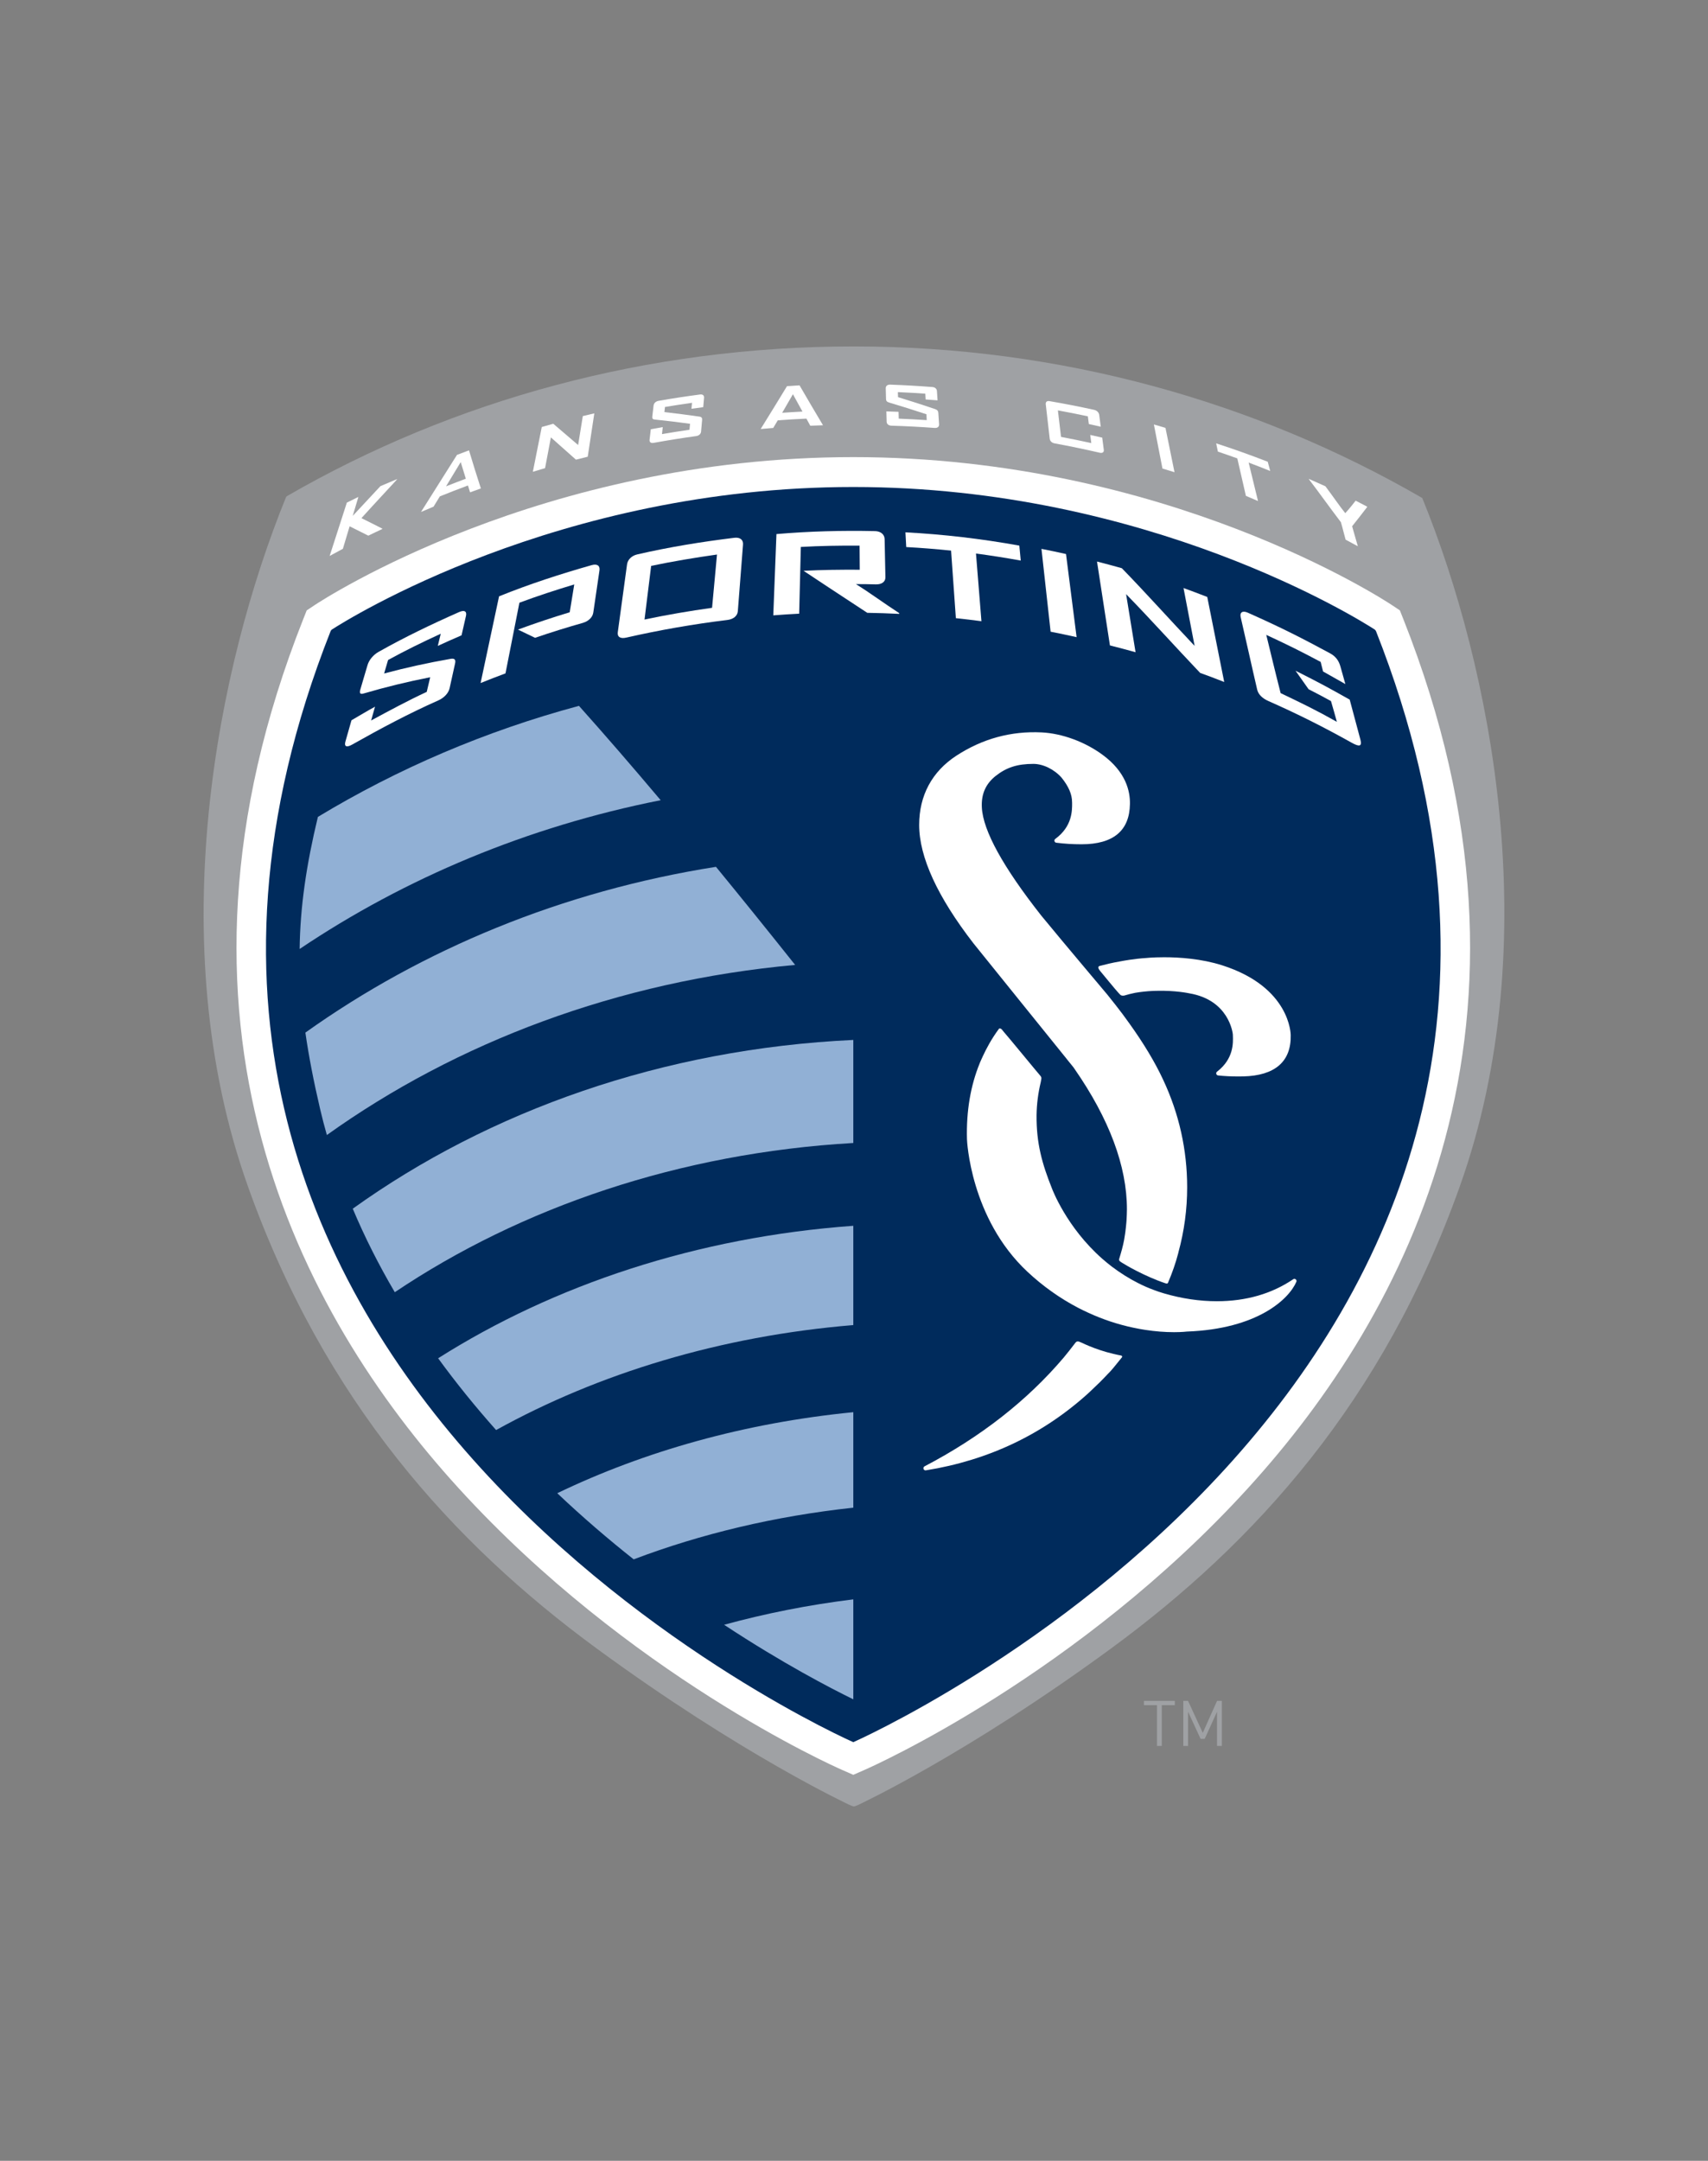 <?xml version="1.0" encoding="iso-8859-1"?>
<!-- Generator: Adobe Illustrator 22.1.0, SVG Export Plug-In . SVG Version: 6.00 Build 0)  -->
<!DOCTYPE svg PUBLIC "-//W3C//DTD SVG 1.1//EN" "http://www.w3.org/Graphics/SVG/1.1/DTD/svg11.dtd">
<svg version="1.1" id="Layer_1" xmlns="http://www.w3.org/2000/svg" xmlns:xlink="http://www.w3.org/1999/xlink" x="0px" y="0px"
	 viewBox="0 0 113.334 143.333" style="enable-background:new 0 0 113.334 143.333;" xml:space="preserve">
<rect x="0" y="0" width="113.334" height="143.333" fill="#808080" stroke="none"/>
<g>
	<g>
		<path style="fill:#9FA1A4;" d="M94.38,33.05c-0.002-0.006-0.024-0.027-0.035-0.032C83.283,26.627,70.351,22.982,56.672,22.98v0
			c-0.001,0-0.01,0-0.014,0c0,0,0,0,0,0s-0.003,0-0.006,0c-0.002,0-0.005,0-0.005,0l-0.002,0
			c-13.673,0.001-26.547,3.544-37.608,9.931c-0.013,0.006-0.051,0.052-0.058,0.067c-4.542,11.156-8.305,29.51-2.529,45.715
			c5.071,14.237,13.579,23.646,23.148,30.659c9.569,7.015,16.688,10.332,16.764,10.369c0,0,0.237,0.106,0.296,0.106
			s0.297-0.106,0.297-0.106c0.077-0.037,7.194-3.354,16.763-10.369c9.571-7.014,18.078-16.422,23.148-30.659
			C102.646,62.475,98.927,44.204,94.38,33.05z"/>
		<path style="fill:#FFFFFF;" d="M55.823,117.379c-0.57-0.253-14.113-6.293-25.398-18.671C19.889,87.148,9.548,67.765,20.123,41.066
			l0.229-0.578l0.518-0.344c0.604-0.4,15.038-9.822,35.75-9.822c20.715,0,35.147,9.422,35.752,9.822l0.516,0.344l0.23,0.578
			c10.573,26.699,0.234,46.082-10.303,57.642c-11.284,12.378-24.826,18.418-25.397,18.671l-0.798,0.35L55.823,117.379z"/>
		<path style="fill:#002B5C;" d="M91.304,41.865c-0.011-0.023-0.05-0.083-0.091-0.11c-1.035-0.669-15.013-9.451-34.593-9.451
			c-19.643,0-33.648,8.84-34.603,9.458c-0.034,0.022-0.068,0.076-0.076,0.095c-19.673,49.804,34.679,73.706,34.679,73.706
			S110.968,91.664,91.304,41.865z"/>
		<g>
			<g>
				<path style="fill:none;" d="M69.113,71.547l-0.026,0.11c-0.016,0.05-0.022,0.099-0.033,0.147
					c0.002-0.01,0.007-0.025,0.017-0.043C69.104,71.681,69.117,71.61,69.113,71.547z"/>
				<polygon style="fill:none;" points="78.053,83.052 78.053,83.053 78.053,83.053 				"/>
				<path style="fill:#FFFFFF;" d="M72.964,64.075c-0.168,0.051-0.051,0.226,0.033,0.329c0.149,0.176,1.058,1.29,1.203,1.437
					c0.126,0.125,0.146,0.229,0.388,0.2c0.256-0.075,0.502-0.14,0.737-0.185c0.379-0.065,0.775-0.105,1.171-0.126
					c0.081-0.001,0.153-0.003,0.215-0.006c1.271-0.036,2.182,0.161,2.197,0.165c2.645,0.442,2.889,2.641,2.897,2.725l0.002,0.068
					c0.019,0.504,0.058,1.551-1.05,2.405c-0.049,0.035-0.066,0.094-0.05,0.151c0.014,0.055,0.062,0.095,0.12,0.1
					c0.425,0.045,0.864,0.066,1.309,0.066c0.121,0,0.241-0.001,0.366-0.003c1.042-0.026,1.837-0.269,2.365-0.725
					c0.538-0.461,0.798-1.143,0.777-2.016c0-0.034-0.009-3.183-4.55-4.629c-1.384-0.441-2.853-0.534-3.841-0.534
					c-0.776,0-1.287,0.056-1.3,0.058c-0.027,0-0.683,0.035-1.691,0.229C73.784,63.868,73.42,63.955,72.964,64.075z"/>
				<path style="fill:#FFFFFF;" d="M85.979,84.862c-0.049-0.038-0.118-0.043-0.168-0.007c-1.43,0.968-3.133,1.459-5.069,1.459
					c-1.146,0-2.321-0.175-3.492-0.516c-0.275-0.078-0.497-0.156-0.71-0.239c-0.352-0.13-0.68-0.274-1.005-0.44
					c-0.61-0.306-1.208-0.683-1.778-1.115c-0.218-0.167-0.424-0.34-0.621-0.511c-2.378-2.095-3.319-4.622-3.33-4.65
					c-0.647-1.616-1.046-2.994-1.025-4.889c0.011-0.717,0.103-1.438,0.271-2.143c0.001-0.001,0.001-0.003,0.003-0.007
					c0.011-0.048,0.041-0.231,0.041-0.231c0.023-0.097-0.023-0.169-0.083-0.236c-0.147-0.161-2.239-2.712-2.37-2.845
					c-0.111-0.11-0.188-0.31-0.343-0.27c-0.525,0.707-0.861,1.357-1.088,1.847c-0.045,0.096-0.091,0.197-0.133,0.293
					c-0.022,0.052-0.046,0.101-0.066,0.151c-0.003,0.008-0.005,0.016-0.008,0.025c-0.605,1.48-0.892,3.171-0.842,5.026
					c0,0.053,0.211,5.248,4.017,8.8c1.026,0.958,2.158,1.76,3.362,2.388c0.231,0.121,0.461,0.23,0.691,0.335
					c0.944,0.434,1.936,0.764,2.95,0.979c0.299,0.064,0.58,0.115,0.824,0.151c0.652,0.1,1.293,0.15,1.901,0.15
					c0.536,0,0.841-0.04,0.841-0.04c4.695-0.17,6.778-2.154,7.27-3.3C86.045,84.969,86.027,84.903,85.979,84.862z"/>
				<path style="fill:#FFFFFF;" d="M67.731,66.464l3.028,3.751c0.003,0.005,0.02,0.024,0.023,0.028l0.033,0.045
					c0.141,0.174,0.283,0.345,0.418,0.515l0.068,0.1c2.307,3.323,3.476,6.457,3.476,9.309c0,0.241-0.013,0.481-0.025,0.721
					l-0.015,0.187c-0.013,0.173-0.034,0.343-0.055,0.514l-0.003,0.037c-0.009,0.076-0.021,0.15-0.033,0.23
					c-0.016,0.109-0.035,0.22-0.053,0.33c-0.074,0.409-0.194,0.833-0.334,1.289c-0.036,0.112,0.101,0.18,0.205,0.248
					c0.176,0.119,1.5,0.898,2.856,1.351c0.114,0.036,0.152,0.036,0.187-0.038c0.28-0.659,0.505-1.304,0.675-1.955
					c0.006-0.02,0.01-0.036,0.011-0.055c0.387-1.407,0.581-2.858,0.581-4.315c0-2.479-0.535-4.875-1.589-7.122
					c-0.535-1.157-1.299-2.429-2.267-3.776c-0.144-0.205-0.296-0.408-0.448-0.615c-0.04-0.053-0.083-0.106-0.125-0.161l-0.117-0.154
					c-0.154-0.202-0.314-0.408-0.479-0.609c-0.084-0.111-0.168-0.216-0.26-0.329c-0.121-0.142-0.238-0.282-0.357-0.424l-0.251-0.3
					c-0.152-0.175-0.299-0.352-0.449-0.532l-0.636-0.757c-0.909-1.083-1.818-2.166-2.707-3.248
					c-2.531-3.215-3.857-5.624-3.938-7.158c-0.049-0.887,0.25-1.574,0.919-2.103c0.719-0.566,1.44-0.797,2.498-0.797
					c0.648,0,1.386,0.361,1.874,0.915c0.469,0.583,0.694,1.111,0.694,1.613l0.003,0.072c0.003,0.504,0.011,1.552-1.118,2.378
					c-0.045,0.035-0.067,0.092-0.051,0.146c0.015,0.056,0.059,0.098,0.118,0.105c0.54,0.069,1.103,0.103,1.675,0.103
					c2.105,0,3.187-0.897,3.213-2.667c0.02-0.864-0.274-2.132-1.807-3.262c-1.175-0.866-2.687-1.423-4.047-1.491
					c-2.038-0.101-3.933,0.418-5.665,1.546c-1.615,1.053-2.466,2.643-2.466,4.591c0,2.123,1.21,4.762,3.599,7.85
					C65.639,63.866,66.686,65.165,67.731,66.464z M78.053,83.052L78.053,83.052L78.053,83.052L78.053,83.052z"/>
				<path style="fill:#FFFFFF;" d="M71.725,89.044c-0.227-0.102-0.284-0.096-0.421,0.095c-0.229,0.302-0.473,0.61-0.724,0.914
					c-2.417,2.848-5.521,5.274-9.231,7.213c-0.062,0.033-0.09,0.104-0.07,0.17c0.02,0.06,0.073,0.098,0.134,0.098
					c0.008,0,0.016-0.002,0.021-0.002c4.173-0.668,7.815-2.405,10.842-5.172c0.012-0.011,0.023-0.021,0.047-0.045l0.043-0.04
					c0.413-0.384,0.782-0.75,1.123-1.115c0.217-0.202,0.527-0.587,0.952-1.119c0.048-0.059,0.004-0.118-0.055-0.127
					C72.959,89.651,71.94,89.141,71.725,89.044z"/>
				<path style="fill:#002B5C;" d="M69.05,71.811c0.001-0.001,0.001-0.006,0.003-0.007C69.051,71.808,69.051,71.81,69.05,71.811z"/>
			</g>
		</g>
		<g>
			<path style="fill:#FFFFFF;" d="M30.464,40.6c-1.829,0.808-3.597,1.655-5.353,2.646c-0.345,0.195-0.626,0.537-0.723,0.871
				c-0.145,0.501-0.328,1.095-0.471,1.597c-0.079,0.264-0.039,0.367,0.241,0.279c1.413-0.415,2.875-0.773,4.388-1.07
				c-0.065,0.27-0.165,0.703-0.23,0.971c-1.236,0.572-2.486,1.246-3.691,1.898c0.088-0.318,0.172-0.595,0.26-0.915
				c-0.519,0.28-1.049,0.604-1.562,0.9c-0.14,0.483-0.263,0.93-0.402,1.411c-0.096,0.334,0.075,0.411,0.441,0.205
				c1.855-1.047,3.789-2.078,5.722-2.933c0.381-0.168,0.675-0.48,0.748-0.802c0.121-0.523,0.243-1.115,0.362-1.639
				c0.059-0.249-0.013-0.364-0.294-0.316c-1.519,0.265-2.991,0.59-4.411,0.971c0.065-0.236,0.197-0.657,0.262-0.894
				c1.117-0.616,2.268-1.179,3.495-1.742c-0.065,0.269-0.128,0.538-0.195,0.806c0.522-0.24,1.048-0.476,1.575-0.702
				c0.098-0.426,0.195-0.852,0.292-1.278C30.992,40.549,30.816,40.446,30.464,40.6z"/>
			<path style="fill:#FFFFFF;" d="M39.259,37.487c-2.08,0.591-4.125,1.253-6.144,2.069c-0.399,1.879-0.826,3.872-1.226,5.752
				c0.548-0.222,1.099-0.435,1.652-0.641c0.299-1.52,0.626-3.168,0.924-4.687c1.203-0.449,2.413-0.842,3.639-1.212
				c-0.093,0.577-0.208,1.269-0.301,1.846c-1.154,0.348-2.298,0.731-3.434,1.148c0.372,0.179,0.75,0.36,1.133,0.546
				c1.047-0.358,2.104-0.688,3.168-0.989c0.385-0.111,0.655-0.376,0.699-0.694c0.13-0.905,0.279-1.879,0.408-2.785
				C39.823,37.524,39.629,37.383,39.259,37.487z"/>
			<path style="fill:#FFFFFF;" d="M48.72,35.674c-2.165,0.265-4.307,0.612-6.433,1.101c-0.381,0.088-0.637,0.349-0.68,0.666
				c-0.203,1.489-0.415,3.036-0.614,4.497c-0.042,0.307,0.168,0.448,0.565,0.356c2.213-0.503,4.457-0.896,6.711-1.17
				c0.397-0.049,0.663-0.27,0.689-0.577c0.112-1.449,0.228-2.95,0.345-4.428C49.328,35.802,49.102,35.626,48.72,35.674z
				 M47.249,40.318c-1.505,0.209-2.996,0.465-4.482,0.778c0.141-1.126,0.299-2.418,0.44-3.56c1.381-0.289,2.9-0.546,4.369-0.752
				C47.471,37.924,47.352,39.197,47.249,40.318z"/>
			<path style="fill:#FFFFFF;" d="M58.116,38.763c0.39,0.01,0.641-0.17,0.635-0.471c-0.017-0.827-0.035-1.696-0.052-2.53
				c-0.006-0.314-0.26-0.523-0.636-0.532c-2.194-0.048-4.378,0.011-6.542,0.196c-0.07,1.805-0.14,3.624-0.21,5.392
				c0.57-0.044,1.143-0.082,1.718-0.111c0.037-1.438,0.071-2.966,0.11-4.427c1.293-0.073,2.594-0.095,3.898-0.086
				c0.003,0.525,0.008,1.077,0.012,1.598c-1.248-0.008-2.491,0.007-3.729,0.071c0.291,0.199,3.104,2.053,4.228,2.787
				c0.706,0.011,1.413,0.035,2.121,0.071c-0.001-0.017-0.001-0.032-0.001-0.049c-1.022-0.663-1.886-1.308-2.872-1.927
				C57.297,38.744,57.615,38.75,58.116,38.763z"/>
			<path style="fill:#FFFFFF;" d="M60.133,36.288c0.991,0.053,1.982,0.133,2.975,0.235c0.107,1.474,0.214,3.048,0.318,4.482
				c0.566,0.06,1.133,0.127,1.697,0.202c-0.117-1.438-0.24-3.013-0.362-4.489c0.991,0.129,1.983,0.288,2.97,0.466
				c-0.035-0.356-0.058-0.634-0.094-0.992c-2.506-0.453-5.043-0.75-7.557-0.881C60.098,35.665,60.115,35.936,60.133,36.288z"/>
			<path style="fill:#FFFFFF;" d="M69.713,41.902c0.576,0.113,1.15,0.234,1.725,0.362c-0.232-1.814-0.471-3.699-0.703-5.514
				c-0.54-0.121-1.083-0.236-1.629-0.342C69.306,38.217,69.512,40.095,69.713,41.902z"/>
			<path style="fill:#FFFFFF;" d="M79.268,42.843c-1.615-1.703-3.24-3.522-4.829-5.152c-0.54-0.152-1.103-0.304-1.647-0.443
				c0.29,1.857,0.578,3.768,0.857,5.564c0.569,0.139,1.136,0.299,1.701,0.452c-0.204-1.23-0.419-2.595-0.628-3.854
				c1.606,1.646,3.278,3.508,4.913,5.226c0.534,0.188,1.026,0.382,1.597,0.603c-0.357-1.789-0.759-3.789-1.125-5.641
				c-0.523-0.204-1.047-0.401-1.575-0.592C78.768,40.247,79.04,41.631,79.268,42.843z"/>
			<path style="fill:#FFFFFF;" d="M90.267,49.05c-0.248-0.917-0.566-2.109-0.708-2.642c-1.415-0.796-1.938-1.083-3.595-1.917
				l0.866,1.226c0.751,0.385,0.884,0.458,1.487,0.787c0.137,0.451,0.291,1.025,0.391,1.377c-1.374-0.775-2.346-1.242-3.732-1.905
				c-0.365-1.42-0.66-2.67-0.952-3.862c1.417,0.654,2.338,1.115,3.608,1.792c0.069,0.286,0.16,0.635,0.16,0.635l1.479,0.835
				c0,0-0.209-0.751-0.333-1.184c-0.106-0.369-0.31-0.654-0.671-0.849c-1.858-1.004-3.164-1.674-5.462-2.699
				c-0.357-0.16-0.555-0.026-0.478,0.302c0.36,1.541,0.735,3.268,1.094,4.803c0.077,0.326,0.358,0.581,0.736,0.749
				c1.98,0.877,3.606,1.693,5.558,2.782C90.178,49.534,90.4,49.536,90.267,49.05z"/>
		</g>
		<g>
			<path style="fill:#FFFFFF;" d="M24.439,35.532c-0.423-0.215-0.837-0.423-1.24-0.622c-0.145,0.484-0.295,0.981-0.447,1.493
				c-0.291,0.154-0.583,0.312-0.878,0.475c0.404-1.257,0.784-2.435,1.141-3.539c0.256-0.126,0.512-0.252,0.765-0.375
				c-0.122,0.41-0.375,1.256-0.375,1.256l1.837-1.972c0,0,0.694-0.291,0.996-0.422c-0.002,0.008,0.127-0.053,0.125-0.044
				c-0.64,0.699-1.669,1.796-2.379,2.587c0.504,0.248,0.85,0.427,1.385,0.697c-0.002,0.008-0.004,0.019-0.006,0.026
				C25.008,35.261,24.803,35.353,24.439,35.532z"/>
			<path style="fill:#FFFFFF;" d="M31.191,32.659c-0.047-0.152-0.094-0.305-0.139-0.456c-0.619,0.229-1.241,0.471-1.866,0.724
				c-0.138,0.227-0.277,0.453-0.418,0.681c-0.276,0.115-0.551,0.231-0.829,0.351c0.001-0.002,0.002-0.005,0.002-0.008
				c0.821-1.297,1.615-2.555,2.382-3.777c0.266-0.103,0.533-0.205,0.797-0.302c0.248,0.83,0.51,1.67,0.786,2.522
				c0,0.002-0.002,0.004-0.003,0.007C31.667,32.485,31.43,32.57,31.191,32.659z M30.571,30.653c-0.32,0.53-0.646,1.066-0.975,1.608
				c0.439-0.174,0.876-0.344,1.314-0.507C30.794,31.385,30.68,31.018,30.571,30.653z"/>
			<path style="fill:#FFFFFF;" d="M38.217,30.491c-0.566-0.501-1.121-0.993-1.663-1.476c-0.128,0.674-0.256,1.354-0.386,2.038
				c-0.269,0.079-0.54,0.16-0.811,0.243c0.2-1.004,0.396-1.994,0.592-2.972c0.255-0.072,0.509-0.146,0.764-0.215
				c0.538,0.461,1.088,0.931,1.649,1.411c0.104-0.646,0.208-1.286,0.311-1.92c0.255-0.062,0.509-0.122,0.763-0.181
				c-0.143,0.946-0.29,1.905-0.437,2.876C38.739,30.358,38.479,30.424,38.217,30.491z"/>
			<path style="fill:#FFFFFF;" d="M46.196,28.926c-0.937,0.129-1.877,0.279-2.82,0.45c-0.187,0.035-0.293-0.046-0.273-0.208
				c0.026-0.23,0.054-0.463,0.081-0.696c0.265-0.048,0.53-0.095,0.793-0.14c-0.017,0.154-0.034,0.309-0.051,0.463
				c0.61-0.104,1.218-0.202,1.825-0.288c0.013-0.132,0.026-0.264,0.037-0.396c-0.779-0.107-1.557-0.201-2.332-0.281
				c-0.154-0.012-0.188-0.077-0.172-0.204c0.028-0.242,0.056-0.483,0.084-0.722c0.019-0.161,0.147-0.283,0.328-0.315
				c0.921-0.161,1.841-0.302,2.758-0.422c0.176-0.022,0.276,0.062,0.264,0.216c-0.018,0.207-0.038,0.417-0.055,0.625
				c-0.261,0.033-0.52,0.068-0.781,0.105c0.011-0.131,0.024-0.264,0.037-0.393c-0.598,0.082-1.197,0.177-1.795,0.276
				c-0.013,0.113-0.024,0.226-0.037,0.34c0.771,0.087,1.546,0.185,2.323,0.299c0.144,0.02,0.189,0.092,0.179,0.214
				c-0.022,0.258-0.045,0.516-0.068,0.773C46.508,28.783,46.381,28.901,46.196,28.926z"/>
			<path style="fill:#FFFFFF;" d="M53.766,28.24c-0.085-0.158-0.171-0.316-0.257-0.472c-0.635,0.029-1.267,0.066-1.9,0.114
				c-0.1,0.167-0.201,0.337-0.302,0.505c-0.277,0.022-0.552,0.046-0.829,0.071c0-0.002,0-0.005,0-0.008
				c0.592-0.953,1.175-1.9,1.744-2.837c0.277-0.02,0.554-0.036,0.831-0.051c0.506,0.875,1.025,1.754,1.554,2.641
				c0,0.001,0,0.004,0,0.006C54.326,28.217,54.045,28.228,53.766,28.24z M52.614,26.151c-0.234,0.409-0.473,0.819-0.712,1.231
				c0.448-0.032,0.898-0.059,1.346-0.081C53.034,26.917,52.824,26.533,52.614,26.151z"/>
			<path style="fill:#FFFFFF;" d="M62.019,28.386c-0.953-0.07-1.909-0.12-2.869-0.149c-0.189-0.006-0.315-0.11-0.318-0.268
				c-0.007-0.226-0.013-0.454-0.018-0.68c0.27,0.007,0.54,0.018,0.809,0.028c0.005,0.151,0.01,0.302,0.014,0.453
				c0.622,0.024,1.24,0.058,1.856,0.098c-0.007-0.128-0.013-0.259-0.02-0.389c-0.827-0.272-1.649-0.531-2.471-0.776
				c-0.161-0.044-0.207-0.117-0.21-0.241c-0.007-0.235-0.012-0.468-0.019-0.703c-0.004-0.157,0.112-0.25,0.295-0.245
				c0.937,0.034,1.869,0.087,2.798,0.159c0.179,0.013,0.297,0.118,0.305,0.27c0.013,0.205,0.025,0.41,0.04,0.614
				c-0.265-0.02-0.528-0.04-0.791-0.059c-0.009-0.129-0.016-0.257-0.023-0.385c-0.603-0.042-1.211-0.076-1.819-0.102
				c0.003,0.111,0.005,0.222,0.011,0.333c0.815,0.25,1.636,0.512,2.457,0.79c0.151,0.051,0.21,0.135,0.217,0.255
				c0.016,0.252,0.032,0.507,0.05,0.762C62.321,28.308,62.207,28.399,62.019,28.386z"/>
			<path style="fill:#FFFFFF;" d="M72.97,30.03c-1.005-0.232-2.003-0.438-2.998-0.621c-0.181-0.033-0.301-0.154-0.319-0.314
				c-0.088-0.753-0.176-1.509-0.261-2.269c-0.02-0.163,0.074-0.249,0.253-0.217c0.98,0.167,1.965,0.36,2.955,0.577
				c0.183,0.04,0.314,0.171,0.338,0.335c0.032,0.262,0.066,0.522,0.102,0.784c-0.263-0.061-0.527-0.119-0.79-0.176
				c-0.023-0.171-0.044-0.342-0.066-0.514c-0.666-0.142-1.328-0.273-1.988-0.393c0.068,0.588,0.139,1.174,0.208,1.758
				c0.666,0.126,1.337,0.263,2.008,0.411c-0.022-0.179-0.045-0.36-0.069-0.54c0.265,0.057,0.528,0.117,0.794,0.178
				c0.035,0.27,0.071,0.538,0.105,0.806C73.262,29.997,73.157,30.072,72.97,30.03z"/>
			<path style="fill:#FFFFFF;" d="M77.134,31.08c-0.191-0.985-0.379-1.96-0.568-2.924c0.256,0.074,0.513,0.15,0.769,0.226
				c0.196,0.97,0.395,1.951,0.599,2.941C77.667,31.241,77.399,31.158,77.134,31.08z"/>
			<path style="fill:#FFFFFF;" d="M82.854,30.685c0.203,0.833,0.409,1.684,0.621,2.55c-0.27-0.117-0.537-0.232-0.804-0.343
				c-0.193-0.846-0.384-1.673-0.57-2.485c-0.438-0.159-0.868-0.308-1.289-0.45c-0.04-0.183-0.077-0.366-0.113-0.547
				c1.078,0.348,2.218,0.752,3.421,1.219c0.054,0.204,0.109,0.408,0.165,0.614C83.797,31.045,83.32,30.859,82.854,30.685z"/>
			<path style="fill:#FFFFFF;" d="M89.72,34.908c0.111,0.373,0.266,0.954,0.379,1.327c-0.274-0.149-0.543-0.295-0.811-0.437
				c-0.106-0.366-0.203-0.794-0.312-1.158c-0.714-0.935-1.458-1.982-2.123-2.85c-0.003-0.008-0.005-0.017-0.006-0.024
				c0.255,0.111,0.84,0.372,1.101,0.49c0.499,0.665,0.987,1.38,1.318,1.784c0.308-0.332,0.688-0.829,0.688-0.829
				s0.457,0.241,0.756,0.393c0.004,0.01,0.006,0.018,0.008,0.028C90.389,34.063,90.055,34.489,89.72,34.908z"/>
		</g>
		<path style="fill:#91B0D5;" d="M56.621,75.817c0-2.278,0-4.566,0-6.835c-12.641,0.591-24.163,4.703-33.214,11.194
			c0.79,1.878,1.723,3.725,2.789,5.54C34.569,80.091,45.086,76.482,56.621,75.817z"/>
		<path style="fill:#91B0D5;" d="M19.882,62.949C26.871,58.25,35,54.83,43.839,53.08c-1.904-2.258-3.703-4.336-5.423-6.259
			c-6.209,1.668-12.031,4.17-17.322,7.366C20.321,57.39,19.919,60.161,19.882,62.949z"/>
		<path style="fill:#91B0D5;" d="M47.508,57.499c-10.19,1.608-19.499,5.473-27.244,10.996c0.227,1.585,0.554,3.258,0.981,5.086
			c0.134,0.573,0.283,1.141,0.444,1.708c8.598-6.148,19.303-10.217,31.073-11.283C50.928,61.703,49.179,59.537,47.508,57.499z"/>
		<path style="fill:#91B0D5;" d="M56.621,106.09c-2.977,0.366-5.846,0.938-8.573,1.686c3.893,2.565,7.079,4.215,8.573,4.945
			C56.621,111.874,56.621,109.506,56.621,106.09z"/>
		<path style="fill:#91B0D5;" d="M56.621,87.896c0-2.141,0-4.345,0-6.586c-10.37,0.748-19.857,3.915-27.549,8.788
			c1.176,1.616,2.461,3.203,3.847,4.761C39.708,91.102,47.813,88.623,56.621,87.896z"/>
		<path style="fill:#91B0D5;" d="M56.621,100.008c0-1.964,0-4.089,0-6.334c-7.183,0.705-13.856,2.588-19.644,5.375
			c1.688,1.598,3.396,3.06,5.071,4.387C46.502,101.748,51.412,100.569,56.621,100.008z"/>
	</g>
	<g>
		<path style="fill:#9FA1A4;" d="M77.089,113.109v2.704h-0.317v-2.704h-0.866v-0.285h2.049v0.285H77.089z"/>
		<path style="fill:#9FA1A4;" d="M80.756,115.813v-2.27l-0.818,1.8h-0.273l-0.832-1.8v2.27h-0.317v-2.989h0.317l0.977,2.121
			l0.947-2.121h0.319v2.989H80.756z"/>
	</g>
</g>
</svg>
